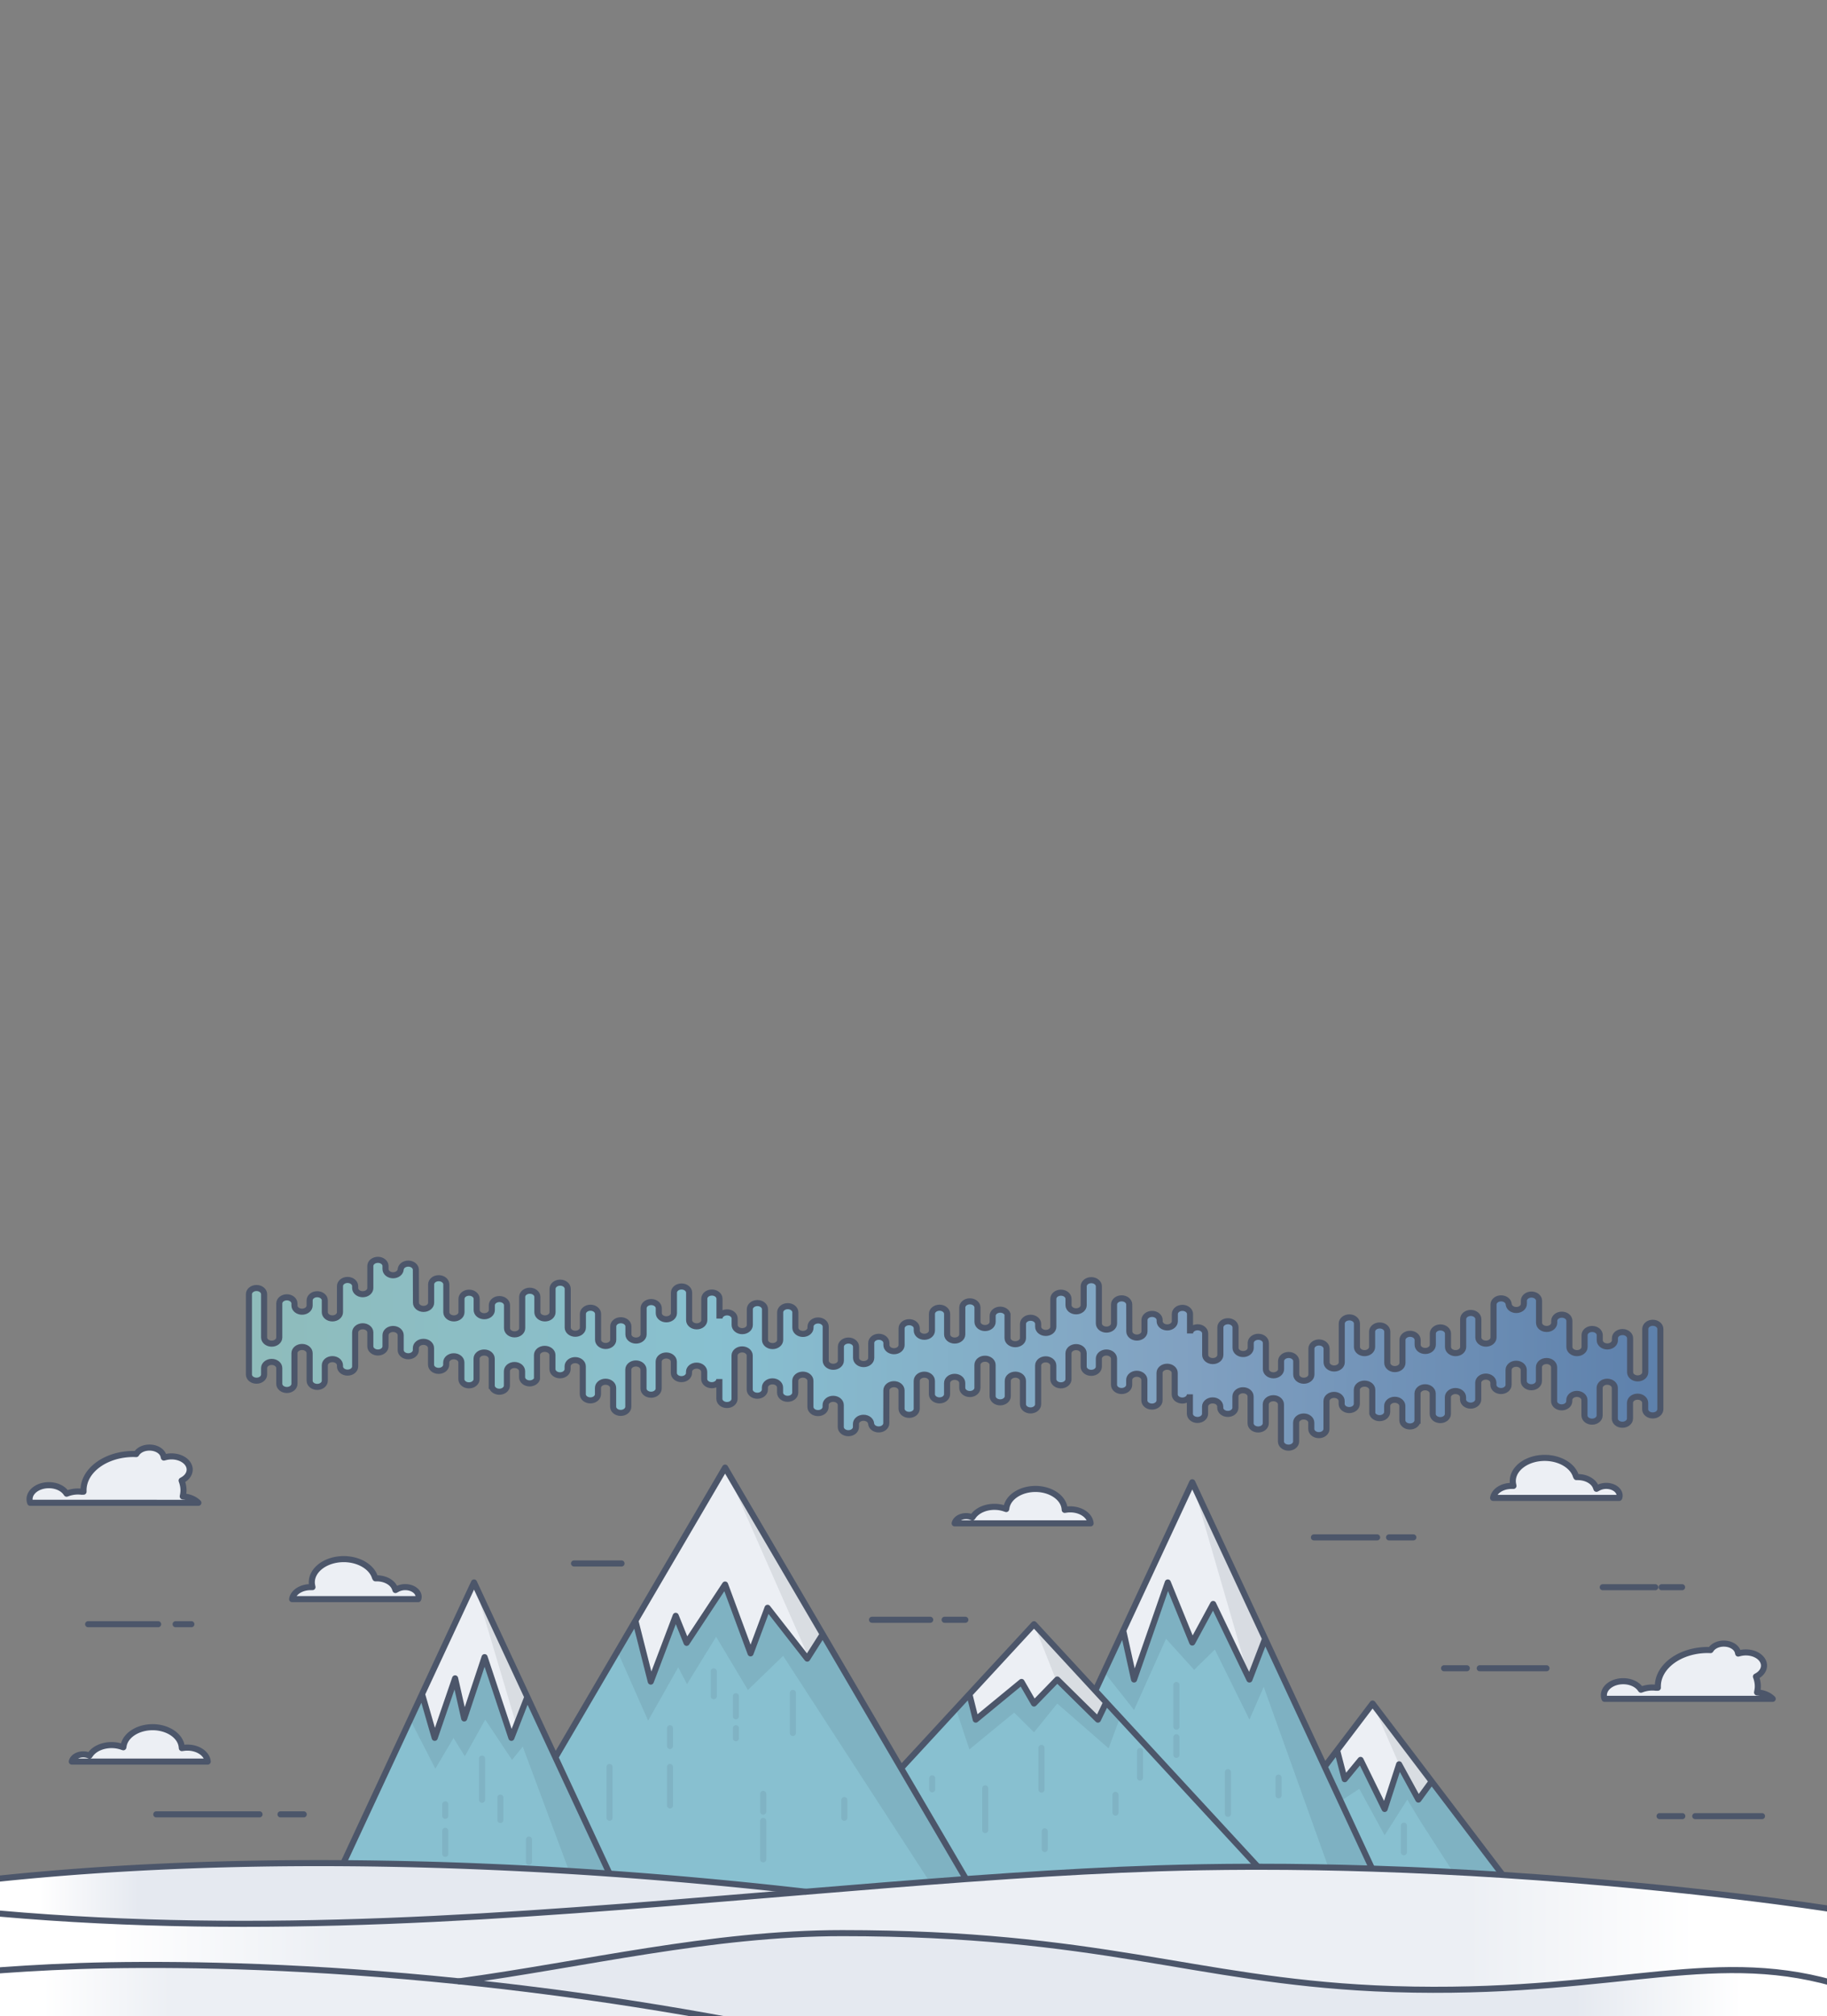 <?xml version="1.0" encoding="UTF-8" standalone="no"?>
<svg
   width="601.862"
   height="663.998"
   version="1.1"
   id="svg3000"
   sodipodi:docname="arctic-landscape.svg"
   inkscape:version="1.2 (1:1.2+202206011327+fc4e4096c5)"
   xmlns:inkscape="http://www.inkscape.org/namespaces/inkscape"
   xmlns:sodipodi="http://sodipodi.sourceforge.net/DTD/sodipodi-0.dtd"
   xmlns="http://www.w3.org/2000/svg"
   xmlns:svg="http://www.w3.org/2000/svg">
  <rect width="100%" height="100%" fill="#808080" stroke="none"/>
  <defs
     id="defs3004" />
  <sodipodi:namedview
     id="namedview3002"
     pagecolor="#ffffff"
     bordercolor="#000000"
     borderopacity="0.25"
     inkscape:showpageshadow="2"
     inkscape:pageopacity="0.0"
     inkscape:pagecheckerboard="0"
     inkscape:deskcolor="#d1d1d1"
     showgrid="false"
     inkscape:zoom="1.6317568"
     inkscape:cx="356.67081"
     inkscape:cy="361.87992"
     inkscape:window-width="2093"
     inkscape:window-height="1396"
     inkscape:window-x="1347"
     inkscape:window-y="567"
     inkscape:window-maximized="0"
     inkscape:current-layer="g2996" />
  <g
     fill="#88c0d0"
     id="g2923"
     transform="translate(-145.56,301.646)">
    <path
       d="m 640.564,315.865 a 1345.14,1345.14 0 0 0 -43.01,-2.08 l -15.619,-33.561 4.1,-5.4 c 1.209,4.801 2.5,9.51 2.5,9.51 l 5.23,-6.35 7.93,16.16 4.77,-14.711 6.35,11.621 4.371,-5.99 z"
       id="path2915" />
    <path
       d="m 597.555,313.785 c -12.23,-0.391 -24.82,-0.611 -37.619,-0.611 l -1.65,-1.779 -43.76,-47.4 v -0.01 l -4.561,-4.93 -3.59,-3.891 9.209,-19.779 3.561,16.119 11.121,-31.969 8.059,19.789 6.881,-12.699 11.949,24.879 5.16,-13.43 19.621,42.15 z m -37.619,-0.611 c -1,0 -2.01,0 -3.01,0.01 -9.951,0.021 -20.021,0.191 -30.131,0.521 -15.85,0.52 -32.16,1.42 -48.85,2.539 -4.68,0.311 -9.4,0.641 -14.141,0.98 l -21.38,-36.52 22.48,-24.361 2.09,8.371 15.09,-12.41 4.102,7.109 7.66,-7.91 13.398,13.211 2.721,-5.66 48.32,52.34 z"
       id="path2917" />
    <path
       d="m 463.805,317.225 c -17.25,1.26 -34.871,2.699 -52.821,4.18 -1.84,-0.209 -3.699,-0.42 -5.56,-0.619 a 1494.73,1494.73 0 0 0 -59.07,-5.352 l -17.83,-38.289 v -0.01 l 26.351,-44.971 5.07,20.031 8.21,-21.67 3.59,8.908 12.68,-19.209 8.39,22.67 5.601,-15.01 13.069,16.74 5.091,-8.031 z"
       id="path2919" />
    <path
       d="m 346.354,315.434 c -12.779,-0.898 -25.8,-1.639 -38.97,-2.209 -16.05,-0.689 -32.34,-1.121 -48.71,-1.221 l 25.92,-55.689 c 2.271,7.961 4.17,14.41 4.17,14.41 l 6.72,-19.6 2.99,13.209 6.721,-20.199 8.829,26.59 5.25,-13.449 9.25,19.859 v 0.01 z"
       id="path2921" />
  </g>
  <path
     d="m 471.626,586.71 -4.371,5.99 -6.35,-11.621 -4.77,14.711 -7.93,-16.16 -5.23,6.35 c 0,0 -1.291,-4.709 -2.5,-9.51 l 11.689,-15.41 z m -54.872,-46.99 -5.16,13.43 -11.949,-24.879 -6.881,12.699 -8.058,-19.789 -11.121,31.969 -3.561,-16.119 22.74,-48.85 z m -52.349,20.971 v 0.01 l -2.721,5.66 -13.398,-13.211 -7.66,7.91 -4.102,-7.109 -15.09,12.41 -2.09,-8.371 21.282,-23.049 20.189,21.869 z m -93.39,-22.451 -5.091,8.031 -13.069,-16.74 -5.601,15.01 -8.39,-22.67 -12.679,19.209 -3.59,-8.909 -8.21,21.67 -5.07,-20.031 29.549,-50.449 z m -97.301,20.681 -5.25,13.449 -8.829,-26.59 -6.721,20.199 -2.99,-13.209 -6.72,19.6 c 0,0 -1.899,-6.449 -4.17,-14.41 v -0.01 l 17.12,-36.77 z"
     fill="#eceff4"
     id="path2925" />
  <path
     opacity="0.1"
     fill="#2e3440"
     d="m 452.167,561.066 8.738,20.01 -4.772,14.716 -7.929,-16.16 -5.229,6.35 -2.5,-9.51 -4.305,4.959 5.463,11.736 6.162,-4.013 8.338,15.293 7.471,-11.752 4.336,7.178 11.18,17.369 15.884,0.269 z"
     id="path2927" />
  <path
     opacity="0.1"
     fill="#27313e"
     d="m 392.762,488.175 18.836,64.981 -11.953,-24.887 -6.885,12.697 -8.054,-19.783 -11.118,31.973 -3.566,-16.129 -6.336,13.621 9.902,12.533 10.53,-23.449 9.271,10.232 6.815,-6.691 11.394,23.084 4.705,-10.805 21.237,59.268 14.455,0.611 z"
     id="path2929" />
  <path
     opacity="0.1"
     fill="#2e3440"
     d="m 340.629,534.935 28.331,30.699 -3.754,10.18 -16.92,-14.748 -7.658,9.475 -6.536,-6.491 -14.746,12.117 -4.433,-13.373 4.433,-4.802 2.092,8.365 15.084,-12.408 4.106,7.117 7.392,-7.455 z m -22.384,83.936 -79.507,-135.842 27.439,62.31 -0.378,0.598 -13.072,-16.738 -5.604,15.004 -8.386,-22.666 -12.679,19.205 -3.587,-8.91 -8.217,21.677 -5.069,-20.029 -5.904,10.078 10.225,23.152 9.91,-17.578 2.899,5.547 9.602,-15.609 10.458,17.535 11.609,-11.248 47.681,73.514 z m -143.529,-57.805 -18.562,-39.883 14.293,48.137 -1.776,3.433 -8.824,-26.593 -6.723,20.197 -2.988,-13.201 -6.723,19.597 -4.31,-14.935 -3.977,8.539 8.287,16.162 5.977,-10.107 3.734,6.017 6.723,-12.072 8.824,13.275 3.535,-4.392 15.583,41.84 h 13.005 l -22.815,-49.006 z"
     id="path2931" />
  <path
     opacity="0.1"
     d="m 421.194,585.464 v 5.834 m -33.654,-36.347 v 13.73 m 0,3.465 v 5.83 m 16.97,5.68 v 13.728 m -37.031,-6.242 v 5.836 m 8.074,-20.264 v 8.748 m -32.465,-9.779 v 13.729 m 1.077,13.736 v 5.83 m -19.596,-19.975 v 13.729 m -17.477,-17.039 v 3.621 m -55.665,10.424 v 12.65 m -30.712,-30.426 v 12.653 m -19.921,-12.653 v 16.729 m 41.626,-40.033 v 6.601 m 0,3.938 v 3.301 m 35.724,20.359 v 5.834 m -43.008,-48.219 v 8.186 m 26.053,-1.098 v 13.205 m -9.762,20.061 v 5.832 m -30.712,-27.449 v 5.832 m -61.926,4.154 v 13.576 m 6.047,-0.713 v 7.354 m -18.156,-5.149 v 3.789 m 27.568,7.799 v 7.354 m -27.568,-10.215 v 7.576 m 315.797,-9.277 v 8.748"
     fill="#3b4252"
     stroke="#3b4252"
     stroke-width="2"
     stroke-linecap="round"
     stroke-miterlimit="10"
     id="path2933" />
  <linearGradient
     id="a"
     gradientUnits="userSpaceOnUse"
     x1="136.474"
     y1="321.973"
     x2="410.984"
     y2="321.973"
     gradientTransform="translate(-145.56,301.646)">
    <stop
       offset=".08"
       stop-color="#fff"
       id="stop2935" />
    <stop
       offset=".2"
       stop-color="#e5e9f0"
       id="stop2937" />
  </linearGradient>
  <path
     fill="url(#a)"
     d="m 265.424,623.05 c -2.21,0.18 -4.43,0.371 -6.64,0.551 -2.91,0.24 -5.81,0.479 -8.72,0.729 -80.57,6.711 -163.271,13.57 -250.23,5.91 l -8.92,-10.539 c 39.71,-4.58 81.221,-6.32 122.2,-6.051 16.37,0.1 32.66,0.531 48.71,1.221 13.17,0.57 26.19,1.311 38.97,2.209 20.41,1.441 40.2,3.262 59.07,5.352 1.861,0.198 3.72,0.409 5.56,0.618 z"
     id="path2940"
     style="fill:url(#a)" />
  <linearGradient
     id="b"
     gradientUnits="userSpaceOnUse"
     x1="131.834"
     y1="333.438"
     x2="753.385"
     y2="333.438"
     gradientTransform="translate(-145.56,301.646)">
    <stop
       offset=".08"
       stop-color="#fff"
       id="stop2942" />
    <stop
       offset=".2"
       stop-color="#eceff4"
       id="stop2944" />
    <stop
       offset=".8"
       stop-color="#eceff4"
       id="stop2946" />
    <stop
       offset=".92"
       stop-color="#fff"
       id="stop2948" />
  </linearGradient>
  <path
     fill="url(#b)"
     d="m 607.825,654.341 c -41.84,-13.381 -73.299,2.068 -142.07,0.949 -4.43,-0.07 -8.699,-0.221 -12.83,-0.42 -59.93,-2.891 -90.76,-18.189 -175.51,-18.189 -43.069,0 -85.149,10.309 -126.12,15.879 -48.58,-4.98 -88.199,-5.75 -115.399,-5.289 -26.271,0.439 -49.62,2.799 -49.62,2.799 l 13.56,-19.83 c 86.96,7.66 169.66,0.801 250.23,-5.91 2.91,-0.25 5.81,-0.488 8.72,-0.729 2.21,-0.18 4.43,-0.371 6.64,-0.551 17.95,-1.48 35.571,-2.92 52.821,-4.18 4.74,-0.34 9.461,-0.67 14.141,-0.98 16.689,-1.119 33,-2.02 48.85,-2.539 10.109,-0.33 20.18,-0.5 30.131,-0.521 1,-0.01 2.01,-0.01 3.01,-0.01 12.799,0 25.389,0.221 37.619,0.611 9.131,0.289 18.051,0.68 26.701,1.129 l 0.43,0.68 15.879,0.271 c 62.311,4.01 107.16,11.08 107.16,11.08 z"
     id="path2951"
     style="fill:url(#b)" />
  <linearGradient
     id="c"
     gradientUnits="userSpaceOnUse"
     x1="296.854"
     y1="362.5"
     x2="756.166"
     y2="362.5"
     gradientTransform="translate(-145.56,301.646)">
    <stop
       offset=".8"
       stop-color="#e5e9f0"
       id="stop2953" />
    <stop
       offset=".92"
       stop-color="#fff"
       id="stop2955" />
  </linearGradient>
  <path
     fill="url(#c)"
     d="m 610.606,691.611 c -18.602,-0.27 -49.771,-3.57 -64.551,-7.07 -31.041,-7.359 -58.98,-18.369 -106.18,-18.369 -35.32,0 -64.99,9.959 -104.951,16.59 -19.789,-2.67 -40.17,-6.15 -60.95,-10.65 -44.95,-9.73 -86.32,-15.82 -122.681,-19.551 40.971,-5.57 83.051,-15.879 126.12,-15.879 84.75,0 115.581,15.299 175.51,18.189 4.131,0.199 8.4,0.35 12.83,0.42 68.771,1.119 100.23,-14.33 142.07,-0.949 z"
     id="path2958"
     style="fill:url(#c)" />
  <linearGradient
     id="d"
     gradientUnits="userSpaceOnUse"
     x1="131.834"
     y1="367.828"
     x2="480.484"
     y2="367.828"
     gradientTransform="translate(-145.56,301.646)">
    <stop
       offset=".08"
       stop-color="#fff"
       id="stop2960" />
    <stop
       offset=".2"
       stop-color="#eceff4"
       id="stop2962" />
  </linearGradient>
  <path
     fill="url(#d)"
     d="m 334.924,682.761 c -31.369,5.199 -69.08,8.35 -120.85,3.029 -153.99,-15.82 -219.16,6 -219.16,6 l -8.64,-41.721 c 0,0 23.35,-2.359 49.62,-2.799 27.2,-0.461 66.819,0.309 115.399,5.289 36.36,3.73 77.73,9.82 122.681,19.551 20.78,4.501 41.161,7.981 60.95,10.651 z"
     id="path2965"
     style="fill:url(#d)" />
  <path
     d="m 579.364,557.459 -0.537,-0.055 0.074,-0.389 c 0.115,-0.615 0.17,-1.129 0.17,-1.619 0,-0.961 -0.178,-1.953 -0.525,-2.951 l -0.09,-0.254 0.287,-0.158 c 1.506,-0.832 2.367,-2.094 2.367,-3.459 0,-2.398 -2.684,-4.35 -5.986,-4.35 -0.643,0 -1.291,0.078 -1.916,0.232 l -0.602,0.146 -0.109,-0.451 c -0.4,-1.639 -2.348,-2.826 -4.633,-2.826 -1.787,0 -3.398,0.73 -4.207,1.91 l -0.154,0.227 -0.607,-0.02 c -0.094,-0.004 -0.193,-0.01 -0.293,-0.01 -9.08,0 -16.465,5.367 -16.465,11.963 v 0.461 l -0.623,0.008 a 9.908,9.908 0 0 0 -4.475,0.481 l -0.471,0.162 -0.248,-0.334 c -1.105,-1.518 -3.254,-2.461 -5.611,-2.461 -3.502,0 -6.35,2.07 -6.35,4.613 0,0.398 0.074,0.795 0.217,1.186 h 55.401 c -1.081,-1.107 -2.751,-1.857 -4.614,-2.052 z m -50.235,-68.075 c -0.924,0 -1.816,0.215 -2.582,0.619 l -0.639,0.336 -0.207,-0.553 c -0.73,-1.943 -3.176,-3.303 -5.945,-3.303 h -0.439 l -0.168,-0.309 c -1.043,-3.486 -5.363,-6.016 -10.277,-6.016 -5.801,0 -10.52,3.43 -10.52,7.645 0,0.344 0.039,0.703 0.127,1.129 l 0.09,0.451 -0.623,0.002 c -3.154,0.016 -5.725,1.721 -6.078,3.953 h 41.537 c 0.094,-0.262 0.139,-0.508 0.139,-0.748 0,-1.766 -1.981,-3.206 -4.415,-3.206 z m -178.033,12.338 h 8.17 c -0.221,-2.582 -3.152,-4.611 -6.723,-4.611 -0.387,0 -0.783,0.027 -1.209,0.082 l -0.592,0.08 -0.047,-0.438 c -0.387,-3.615 -4.6,-6.447 -9.59,-6.447 -4.818,0 -8.92,2.617 -9.541,6.088 l -0.094,0.525 -0.668,-0.217 a 10.39,10.39 0 0 0 -3.213,-0.5 c -2.971,0 -5.658,1.197 -7.014,3.125 l -0.236,0.338 -0.473,-0.156 a 5.006,5.006 0 0 0 -1.582,-0.256 c -1.926,0 -3.525,1.037 -3.793,2.387 z m -217.604,21.002 c -0.924,0 -1.816,0.213 -2.583,0.617 l -0.638,0.338 -0.208,-0.555 c -0.729,-1.943 -3.174,-3.301 -5.944,-3.301 h -0.439 l -0.169,-0.309 c -1.041,-3.486 -5.362,-6.016 -10.276,-6.016 -5.802,0 -10.521,3.428 -10.521,7.643 0,0.344 0.04,0.703 0.127,1.129 l 0.093,0.451 -0.626,0.004 c -3.151,0.016 -5.722,1.721 -6.077,3.951 h 41.537 a 2.22,2.22 0 0 0 0.139,-0.748 c -0.001,-1.766 -1.981,-3.204 -4.415,-3.204 z m -73.239,57.463 h 8.17 c -0.221,-2.582 -3.152,-4.609 -6.722,-4.609 -0.389,0 -0.785,0.027 -1.21,0.084 l -0.593,0.076 -0.047,-0.436 c -0.385,-3.617 -4.599,-6.449 -9.59,-6.449 -4.816,0 -8.918,2.619 -9.538,6.088 l -0.096,0.527 -0.668,-0.217 a 10.322,10.322 0 0 0 -3.212,-0.502 c -2.97,0 -5.657,1.199 -7.014,3.127 l -0.235,0.336 -0.475,-0.156 a 5.069,5.069 0 0 0 -1.581,-0.254 c -1.927,0 -3.525,1.039 -3.793,2.385 z m 0.483,-87.287 -0.535,-0.057 0.072,-0.389 a 8.712,8.712 0 0 0 0.169,-1.619 c 0,-0.961 -0.177,-1.953 -0.525,-2.951 l -0.089,-0.254 0.286,-0.158 c 1.506,-0.832 2.37,-2.094 2.37,-3.459 0,-2.398 -2.686,-4.35 -5.986,-4.35 -0.646,0 -1.292,0.078 -1.919,0.232 l -0.6,0.146 -0.11,-0.453 c -0.4,-1.637 -2.348,-2.824 -4.632,-2.824 -1.788,0 -3.399,0.73 -4.207,1.91 l -0.157,0.227 -0.604,-0.02 c -0.098,-0.004 -0.194,-0.01 -0.293,-0.01 -9.08,0 -16.466,5.367 -16.466,11.963 v 0.461 l -0.623,0.008 a 9.937,9.937 0 0 0 -4.476,0.479 l -0.473,0.166 -0.244,-0.338 c -1.106,-1.516 -3.257,-2.459 -5.613,-2.459 -3.501,0 -6.349,2.07 -6.349,4.613 0,0.398 0.072,0.795 0.216,1.186 H 65.347 c -1.078,-1.107 -2.746,-1.857 -4.611,-2.05 z"
     fill="#eceff4"
     id="path2967" />
  <linearGradient
     id="e"
     gradientUnits="userSpaceOnUse"
     x1="227.554"
     y1="144.215"
     x2="692.555"
     y2="144.215"
     gradientTransform="translate(-145.56,301.646)">
    <stop
       offset="0"
       stop-color="#8fbcbb"
       id="stop2969" />
    <stop
       offset=".33"
       stop-color="#88c0d0"
       id="stop2971" />
    <stop
       offset=".66"
       stop-color="#81a1c1"
       id="stop2973" />
    <stop
       offset=".99"
       stop-color="#5e81ac"
       id="stop2975" />
  </linearGradient>
  <path
     fill="url(#e)"
     d="m 546.995,437.691 v 26.459 c 0,1.121 -1.119,2.031 -2.5,2.031 -1.379,0 -2.5,-0.91 -2.5,-2.031 v -2.119 c 0,-1.131 -1.119,-2.041 -2.5,-2.041 -1.379,0 -2.5,0.91 -2.5,2.041 v 5.18 c 0,1.119 -1.119,2.029 -2.5,2.029 -1.379,0 -2.5,-0.91 -2.5,-2.029 v -10.1 c 0,-1.131 -1.119,-2.041 -2.5,-2.041 -1.379,0 -2.5,0.91 -2.5,2.041 v 9.08 c 0,1.119 -1.119,2.029 -2.5,2.029 -1.379,0 -2.5,-0.91 -2.5,-2.029 v -5.08 c 0,-1.121 -1.119,-2.031 -2.5,-2.031 -1.379,0 -2.5,0.91 -2.5,2.031 v 0.369 c 0,1.131 -1.119,2.041 -2.5,2.041 -1.379,0 -2.5,-0.91 -2.5,-2.041 v -11.189 c 0,-1.121 -1.119,-2.041 -2.5,-2.041 -1.379,0 -2.5,0.92 -2.5,2.041 v 4.57 c 0,1.119 -1.119,2.039 -2.5,2.039 -1.379,0 -2.5,-0.92 -2.5,-2.039 v -3.68 c 0,-1.121 -1.119,-2.031 -2.5,-2.031 -1.379,0 -2.5,0.91 -2.5,2.031 v 4.92 c 0,1.129 -1.119,2.039 -2.5,2.039 -1.379,0 -2.5,-0.91 -2.5,-2.039 v -0.682 c 0,-1.119 -1.119,-2.039 -2.5,-2.039 -1.379,0 -2.5,0.92 -2.5,2.039 v 5.49 c 0,1.121 -1.119,2.041 -2.5,2.041 -1.379,0 -2.5,-0.92 -2.5,-2.041 v -0.74 c 0,-1.119 -1.119,-2.029 -2.5,-2.029 -1.379,0 -2.5,0.91 -2.5,2.029 v 5.512 c 0,1.119 -1.119,2.029 -2.5,2.029 -1.379,0 -2.49,-0.9 -2.5,-2.02 v -6.76 c 0,-1.121 -1.119,-2.031 -2.5,-2.031 -1.379,0 -2.5,0.91 -2.5,2.031 v 8.85 c 0,1.119 -1.119,2.029 -2.5,2.029 -1.379,0 -2.5,-0.91 -2.5,-2.029 v -4.73 c 0,-1.119 -1.119,-2.029 -2.5,-2.029 -1.379,0 -2.5,0.91 -2.5,2.029 v 1.99 c 0,1.119 -1.119,2.029 -2.5,2.029 -1.15,0 -2.119,-0.629 -2.41,-1.49 v -7.85 c 0,-1.129 -1.141,-2.039 -2.549,-2.039 -1.4,0 -2.541,0.91 -2.541,2.039 v 4.641 c 0,1.129 -1.119,2.039 -2.5,2.039 -1.379,0 -2.5,-0.91 -2.5,-2.039 v -0.93 c 0,-1.121 -1.119,-2.031 -2.5,-2.031 -1.379,0 -2.5,0.91 -2.5,2.031 v 9.189 c 0,1.129 -1.119,2.039 -2.5,2.039 -1.379,0 -2.5,-0.91 -2.5,-2.039 v -2.07 c 0,-1.129 -1.119,-2.039 -2.5,-2.039 -1.379,0 -2.5,0.91 -2.5,2.039 v 6.189 c 0,1.131 -1.119,2.041 -2.5,2.041 -1.379,0 -2.5,-0.91 -2.5,-2.041 v -12.219 c -0.01,-1.121 -1.119,-2.031 -2.5,-2.031 -1.379,0 -2.5,0.91 -2.5,2.041 v 6.23 c 0,1.119 -1.119,2.029 -2.5,2.029 -1.379,0 -2.5,-0.91 -2.5,-2.029 v -8.852 c 0,-1.129 -1.119,-2.039 -2.5,-2.039 -1.379,0 -2.5,0.91 -2.5,2.039 v 3.721 c 0,1.119 -1.119,2.029 -2.5,2.029 -1.379,0 -2.5,-0.91 -2.5,-2.029 v -0.391 c -0.01,-1.119 -1.119,-2.029 -2.5,-2.029 -1.379,0 -2.5,0.91 -2.5,2.039 v 2.371 c 0,1.119 -1.119,2.039 -2.5,2.039 -1.379,0 -2.5,-0.92 -2.5,-2.039 v -6.391 c 0,1.121 -1.119,2.031 -2.5,2.031 -1.379,0 -2.5,-0.91 -2.5,-2.031 v -7.07 c 0,-1.119 -1.119,-2.039 -2.5,-2.039 -1.379,0 -2.5,0.92 -2.5,2.039 v 9.061 c 0,1.121 -1.119,2.029 -2.5,2.029 -1.379,0 -2.5,-0.908 -2.5,-2.029 v -6.74 c 0,-1.129 -1.119,-2.039 -2.5,-2.039 -1.379,0 -2.5,0.91 -2.5,2.039 v 1.611 c 0,1.119 -1.119,2.029 -2.5,2.029 -1.379,0 -2.5,-0.91 -2.5,-2.029 v -8.621 c 0,-1.119 -1.119,-2.029 -2.5,-2.029 -1.379,0 -2.5,0.9 -2.5,2.02 v 2.641 c 0,1.129 -1.119,2.039 -2.5,2.039 -1.379,0 -2.5,-0.91 -2.5,-2.039 v -4.41 c 0,-1.121 -1.119,-2.031 -2.5,-2.031 -1.379,0 -2.5,0.91 -2.5,2.031 v 8.529 c 0,1.131 -1.119,2.041 -2.5,2.041 -1.379,0 -2.5,-0.91 -2.5,-2.041 v -4.5 c 0,-1.119 -1.119,-2.029 -2.5,-2.029 -1.379,0 -2.5,0.91 -2.5,2.029 v 12.77 c 0,1.121 -1.119,2.031 -2.5,2.031 -1.379,0 -2.5,-0.91 -2.5,-2.041 v -7.699 c 0,-1.131 -1.119,-2.041 -2.5,-2.041 -1.379,0 -2.5,0.91 -2.5,2.041 v 5.049 c 0,1.121 -1.119,2.031 -2.5,2.031 -1.379,0 -2.5,-0.91 -2.5,-2.041 v -10.299 c 0,-1.131 -1.119,-2.041 -2.5,-2.041 -1.379,0 -2.5,0.91 -2.5,2.041 v 7.559 c 0,1.121 -1.119,2.031 -2.5,2.031 -1.379,0 -2.5,-0.91 -2.5,-2.031 v -1.59 c 0,-1.129 -1.119,-2.039 -2.5,-2.039 -1.379,0 -2.5,0.91 -2.5,2.039 v 3.691 c 0,1.119 -1.119,2.029 -2.5,2.029 -1.379,0 -2.5,-0.91 -2.5,-2.029 v -4.4 c 0,-1.131 -1.119,-2.041 -2.5,-2.041 -1.379,0 -2.5,0.91 -2.5,2.041 v 9.17 c 0,1.119 -1.119,2.029 -2.5,2.029 -1.38,0 -2.5,-0.91 -2.5,-2.029 v -6.041 c 0,-1.129 -1.12,-2.039 -2.5,-2.039 -1.38,0 -2.5,0.91 -2.5,2.039 v 10.84 c 0,1.131 -1.12,2.041 -2.5,2.041 -1.38,0 -2.5,-0.91 -2.5,-2.041 v 0.23 c 0,-1.129 -1.12,-2.039 -2.5,-2.039 -1.38,0 -2.5,0.91 -2.5,2.039 v 1.02 c 0,1.121 -1.12,2.031 -2.5,2.031 -1.38,0 -2.5,-0.91 -2.5,-2.031 v -7.26 c 0,-1.129 -1.12,-2.039 -2.5,-2.039 -1.38,0 -2.5,0.91 -2.5,2.039 v 0.631 c 0,1.129 -1.12,2.039 -2.5,2.039 -1.38,0 -2.5,-0.91 -2.5,-2.039 v -8.59 c 0,-1.131 -1.12,-2.041 -2.5,-2.041 -1.38,0 -2.5,0.91 -2.5,2.041 v 3.891 c 0,1.119 -1.12,2.029 -2.5,2.029 -1.38,0 -2.5,-0.91 -2.5,-2.029 v -1.691 c 0,-1.119 -1.12,-2.029 -2.5,-2.029 -1.38,0 -2.5,0.91 -2.5,2.029 v 0.67 c 0,1.121 -1.12,2.041 -2.5,2.041 -1.38,0 -2.5,-0.92 -2.5,-2.041 v -11.189 c 0,-1.131 -1.12,-2.039 -2.5,-2.039 -1.38,0 -2.5,0.908 -2.5,2.039 v 14.25 c 0,1.119 -1.12,2.039 -2.5,2.039 -1.38,0 -2.5,-0.92 -2.5,-2.039 v -6.529 c 0,1.119 -1.12,2.039 -2.5,2.039 -1.38,0 -2.5,-0.92 -2.5,-2.039 v -2.371 c 0,-1.129 -1.12,-2.039 -2.5,-2.039 -1.38,0 -2.5,0.91 -2.5,2.029 v 0.391 c 0,1.119 -1.12,2.029 -2.5,2.029 -1.38,0 -2.5,-0.91 -2.5,-2.029 v -3.73 c 0,-1.119 -1.12,-2.029 -2.5,-2.029 -1.38,0 -2.5,0.91 -2.5,2.029 v 8.859 c 0,1.121 -1.12,2.031 -2.5,2.031 -1.38,0 -2.5,-0.91 -2.5,-2.031 v -6.229 c 0,-1.131 -1.12,-2.041 -2.5,-2.041 -1.38,0 -2.5,0.91 -2.5,2.029 v 12.221 c 0,1.131 -1.12,2.041 -2.5,2.041 -1.38,0 -2.5,-0.91 -2.5,-2.041 v -6.189 c 0,-1.131 -1.12,-2.041 -2.5,-2.041 -1.38,0 -2.5,0.91 -2.5,2.041 v 2.07 c 0,1.129 -1.12,2.039 -2.5,2.039 -1.38,0 -2.5,-0.91 -2.5,-2.039 v -9.191 c 0,-1.119 -1.12,-2.029 -2.5,-2.029 -1.38,0 -2.5,0.91 -2.5,2.029 v 0.932 c 0,1.129 -1.12,2.039 -2.5,2.039 -1.38,0 -2.5,-0.91 -2.5,-2.039 v -4.641 c 0,-1.131 -1.14,-2.041 -2.55,-2.041 -1.4,0 -2.54,0.91 -2.54,2.041 v 7.85 c -0.3,0.859 -1.26,1.49 -2.41,1.49 -1.38,0 -2.5,-0.91 -2.5,-2.029 v -1.99 c 0,-1.121 -1.12,-2.031 -2.5,-2.031 -1.38,0 -2.5,0.91 -2.5,2.031 v 4.729 c 0,1.121 -1.12,2.031 -2.5,2.031 -1.38,0 -2.5,-0.91 -2.5,-2.031 v -8.85 c 0,-1.119 -1.12,-2.029 -2.5,-2.029 -1.38,0 -2.5,0.91 -2.5,2.029 v 6.76 c -0.01,1.121 -1.13,2.021 -2.5,2.021 -1.38,0 -2.5,-0.91 -2.5,-2.031 v -5.51 c 0,-1.119 -1.12,-2.029 -2.5,-2.029 -1.38,0 -2.5,0.91 -2.5,2.029 v 0.74 c 0,1.119 -1.12,2.039 -2.5,2.039 -1.38,0 -2.5,-0.92 -2.5,-2.039 v -5.49 c 0,-1.119 -1.12,-2.039 -2.5,-2.039 -1.38,0 -2.5,0.92 -2.5,2.039 v 0.68 c 0,1.131 -1.12,2.041 -2.5,2.041 -1.38,0 -2.5,-0.91 -2.5,-2.041 v -4.92 c 0,-1.119 -1.12,-2.029 -2.5,-2.029 -1.38,0 -2.5,0.91 -2.5,2.029 v 3.68 c 0,1.121 -1.12,2.041 -2.5,2.041 -1.38,0 -2.5,-0.92 -2.5,-2.041 v -4.568 c 0,-1.121 -1.12,-2.041 -2.5,-2.041 -1.38,0 -2.5,0.92 -2.5,2.041 v 11.189 c 0,1.129 -1.12,2.039 -2.5,2.039 -1.38,0 -2.5,-0.91 -2.5,-2.039 v -0.371 c 0,-1.119 -1.12,-2.029 -2.5,-2.029 -1.38,0 -2.5,0.91 -2.5,2.029 v 5.08 c 0,1.121 -1.12,2.031 -2.5,2.031 -1.38,0 -2.5,-0.91 -2.5,-2.031 v -9.08 c 0,-1.129 -1.12,-2.039 -2.5,-2.039 -1.38,0 -2.5,0.91 -2.5,2.039 v 10.102 c 0,1.119 -1.12,2.029 -2.5,2.029 -1.38,0 -2.5,-0.91 -2.5,-2.029 v -5.182 c 0,-1.129 -1.12,-2.039 -2.5,-2.039 -1.38,0 -2.5,0.91 -2.5,2.039 v 2.121 c 0,1.119 -1.12,2.029 -2.5,2.029 -1.38,0 -2.5,-0.91 -2.5,-2.029 v -26.461 c 0,-1.119 1.12,-2.039 2.5,-2.039 1.38,0 2.5,0.92 2.5,2.039 v 14.25 c 0,1.131 1.12,2.041 2.5,2.041 1.38,0 2.5,-0.91 2.5,-2.041 v -11.189 c 0,-1.119 1.12,-2.029 2.5,-2.029 1.38,0 2.5,0.91 2.5,2.029 v 0.67 c 0,1.121 1.12,2.041 2.5,2.041 1.38,0 2.5,-0.92 2.5,-2.041 v -1.689 c 0,-1.121 1.12,-2.031 2.5,-2.031 1.38,0 2.5,0.91 2.5,2.031 v 3.9 c 0,1.119 1.12,2.029 2.5,2.029 1.38,0 2.5,-0.91 2.5,-2.029 v -8.602 c 0,-1.129 1.12,-2.039 2.5,-2.039 1.38,0 2.5,0.91 2.5,2.039 v 0.631 c 0,1.131 1.12,2.039 2.5,2.039 1.38,0 2.5,-0.908 2.5,-2.039 v -7.25 c 0,-1.131 1.12,-2.039 2.5,-2.039 1.38,0 2.5,0.908 2.5,2.039 v 1.01 c 0,1.131 1.12,2.041 2.5,2.041 1.38,0 2.5,-0.91 2.5,-2.041 v 0.23 c 0,-1.131 1.12,-2.041 2.5,-2.041 1.38,0 2.5,0.91 2.5,2.041 v 10.85 c 0,1.121 1.12,2.029 2.5,2.029 1.38,0 2.5,-0.908 2.5,-2.029 v -6.051 c 0,-1.119 1.12,-2.029 2.5,-2.029 1.38,0 2.5,0.91 2.5,2.029 v 9.182 c 0,1.119 1.12,2.029 2.5,2.029 1.38,0 2.5,-0.91 2.5,-2.029 v -4.41 c 0,-1.121 1.12,-2.031 2.5,-2.031 1.38,0 2.5,0.91 2.5,2.031 v 3.689 c 0,1.131 1.12,2.039 2.5,2.039 1.38,0 2.5,-0.908 2.5,-2.039 v -1.59 c 0,-1.121 1.12,-2.029 2.5,-2.029 1.38,0 2.5,0.908 2.5,2.029 v 7.561 c 0,1.129 1.12,2.039 2.5,2.039 1.38,0 2.5,-0.91 2.5,-2.039 v -10.301 c 0,-1.119 1.12,-2.029 2.5,-2.029 1.38,0 2.49,0.898 2.5,2.029 v 5.051 c 0,1.119 1.12,2.029 2.5,2.029 1.38,0 2.5,-0.91 2.5,-2.029 v -7.711 c 0,-1.129 1.12,-2.039 2.5,-2.039 1.38,0 2.5,0.91 2.5,2.029 v 12.77 c 0,1.121 1.12,2.041 2.5,2.041 1.38,0 2.5,-0.91 2.5,-2.041 v -4.5 c 0,-1.129 1.12,-2.039 2.5,-2.039 1.38,0 2.5,0.91 2.5,2.039 v 8.531 c 0,1.119 1.12,2.029 2.5,2.029 1.38,0 2.5,-0.91 2.5,-2.029 v -4.41 c 0,-1.131 1.12,-2.041 2.5,-2.041 1.38,0 2.5,0.91 2.5,2.041 v 2.639 c 0,1.121 1.12,2.021 2.5,2.021 1.38,0 2.5,-0.91 2.5,-2.031 v -8.619 c 0,-1.121 1.12,-2.031 2.5,-2.031 1.38,0 2.5,0.91 2.5,2.031 v 1.609 c 0,1.131 1.12,2.041 2.5,2.041 1.38,0 2.5,-0.91 2.5,-2.041 v -6.74 c 0,-1.119 1.12,-2.029 2.5,-2.029 1.38,0 2.5,0.91 2.5,2.029 v 9.061 c 0,1.131 1.12,2.039 2.5,2.039 1.38,0 2.5,-0.908 2.5,-2.039 v -7.07 c 0,-1.119 1.12,-2.029 2.5,-2.029 1.38,0 2.5,0.91 2.5,2.029 v 6.541 c 0,-1.131 1.12,-2.041 2.5,-2.041 1.38,0 2.5,0.91 2.5,2.041 v 2.119 c 0,1.119 1.12,2.029 2.5,2.029 1.38,0 2.5,-0.91 2.5,-2.029 v -5.18 c 0,-1.131 1.12,-2.041 2.5,-2.041 1.38,0 2.5,0.91 2.5,2.041 v 10.09 c 0,1.131 1.12,2.039 2.5,2.039 1.38,0 2.5,-0.908 2.5,-2.039 v -9.08 c 0,-1.119 1.12,-2.029 2.5,-2.029 1.38,0 2.5,0.91 2.5,2.029 v 5.08 c 0,1.119 1.12,2.029 2.5,2.029 1.38,0 2.5,-0.91 2.5,-2.029 v -0.369 c 0,-1.131 1.12,-2.041 2.5,-2.041 1.38,0 2.5,0.91 2.5,2.041 v 11.189 c 0,1.129 1.12,2.039 2.5,2.039 1.38,0 2.5,-0.91 2.5,-2.039 v -4.57 c 0,-1.119 1.12,-2.029 2.5,-2.029 1.38,0 2.5,0.91 2.5,2.029 v 3.68 c 0,1.121 1.12,2.041 2.5,2.041 1.38,0 2.5,-0.92 2.5,-2.041 v -4.92 c 0,-1.129 1.12,-2.039 2.5,-2.039 1.38,0 2.5,0.91 2.5,2.039 v 0.68 c 0,1.121 1.12,2.041 2.5,2.041 1.38,0 2.5,-0.92 2.5,-2.041 v -5.49 c 0,-1.119 1.12,-2.029 2.5,-2.029 1.381,0 2.5,0.91 2.5,2.029 v 0.74 c 0,1.121 1.121,2.031 2.5,2.031 1.381,0 2.5,-0.91 2.5,-2.031 v -5.51 c 0,-1.119 1.121,-2.029 2.5,-2.029 1.381,0 2.49,0.9 2.5,2.02 v 6.76 c 0,1.121 1.121,2.041 2.5,2.041 1.381,0 2.5,-0.92 2.5,-2.041 v -8.85 c 0,-1.121 1.121,-2.029 2.5,-2.029 1.381,0 2.5,0.908 2.5,2.029 v 4.73 c 0,1.119 1.121,2.029 2.5,2.029 1.381,0 2.5,-0.91 2.5,-2.029 v -1.98 c 0,-1.131 1.121,-2.041 2.5,-2.041 1.15,0 2.109,0.631 2.41,1.49 v 7.852 c 0,1.129 1.141,2.039 2.539,2.039 1.41,0 2.551,-0.91 2.551,-2.039 v -4.641 c 0,-1.131 1.121,-2.041 2.5,-2.041 1.381,0 2.5,0.91 2.5,2.041 v 0.93 c 0,1.119 1.121,2.029 2.5,2.029 1.381,0 2.5,-0.91 2.5,-2.029 v -9.189 c 0,-1.131 1.121,-2.041 2.5,-2.041 1.381,0 2.5,0.91 2.5,2.041 v 2.07 c 0,1.129 1.121,2.039 2.5,2.039 1.381,0 2.5,-0.91 2.5,-2.039 v -6.191 c 0,-1.129 1.121,-2.039 2.5,-2.039 1.381,0 2.5,0.91 2.5,2.039 v 12.23 c 0,1.109 1.121,2.02 2.5,2.02 1.381,0 2.5,-0.91 2.5,-2.029 v -6.24 c 0,-1.119 1.121,-2.029 2.5,-2.029 1.381,0 2.5,0.91 2.5,2.029 v 8.859 c 0,1.121 1.121,2.031 2.5,2.031 1.381,0 2.5,-0.91 2.5,-2.031 v -3.729 c 0,-1.121 1.121,-2.031 2.5,-2.031 1.381,0 2.5,0.91 2.5,2.031 v 0.398 c 0,1.111 1.121,2.021 2.5,2.021 1.381,0 2.5,-0.91 2.5,-2.041 v -2.369 c 0,-1.121 1.121,-2.031 2.5,-2.031 1.381,0 2.5,0.91 2.5,2.031 v 6.389 c 0,-1.119 1.121,-2.029 2.5,-2.029 1.381,0 2.5,0.91 2.5,2.029 v 7.07 c 0,1.131 1.121,2.041 2.5,2.041 1.381,0 2.5,-0.91 2.5,-2.041 v -9.059 c 0,-1.121 1.121,-2.031 2.5,-2.031 1.381,0 2.5,0.91 2.5,2.031 v 6.738 c 0,1.131 1.121,2.041 2.5,2.041 1.381,0 2.5,-0.91 2.5,-2.041 v -1.609 c 0,-1.119 1.121,-2.029 2.5,-2.029 1.381,0 2.5,0.91 2.5,2.029 v 8.621 c 0,1.119 1.121,2.029 2.5,2.029 1.381,0 2.49,-0.9 2.5,-2.02 v -2.641 c 0,-1.131 1.121,-2.041 2.5,-2.041 1.381,0 2.5,0.91 2.5,2.041 v 4.41 c 0,1.119 1.121,2.029 2.5,2.029 1.381,0 2.5,-0.91 2.5,-2.029 v -8.529 c 0,-1.131 1.121,-2.041 2.5,-2.041 1.381,0 2.5,0.91 2.5,2.041 v 4.5 c 0,1.129 1.121,2.029 2.5,2.029 1.381,0 2.5,-0.91 2.5,-2.029 v -12.762 c 0,-1.129 1.121,-2.039 2.5,-2.039 1.381,0 2.5,0.91 2.5,2.039 v 7.711 c 0,1.119 1.121,2.029 2.5,2.029 1.381,0 2.5,-0.91 2.5,-2.029 v -5.051 c 0,-1.129 1.121,-2.029 2.5,-2.029 1.381,0 2.5,0.91 2.5,2.029 v 10.301 c 0,1.129 1.121,2.039 2.5,2.039 1.381,0 2.5,-0.91 2.5,-2.039 v -7.561 c 0,-1.119 1.121,-2.029 2.5,-2.029 1.381,0 2.5,0.91 2.5,2.029 v 1.59 c 0,1.131 1.121,2.041 2.5,2.041 1.381,0 2.5,-0.91 2.5,-2.041 v -3.689 c 0,-1.119 1.121,-2.029 2.5,-2.029 1.381,0 2.5,0.91 2.5,2.029 v 4.41 c 0,1.119 1.121,2.029 2.5,2.029 1.381,0 2.5,-0.91 2.5,-2.029 v -9.18 c 0,-1.121 1.121,-2.031 2.5,-2.031 1.381,0 2.5,0.91 2.5,2.031 v 6.049 c 0,1.121 1.121,2.031 2.5,2.031 1.381,0 2.5,-0.91 2.5,-2.031 v -10.85 c 0,-1.129 1.121,-2.039 2.5,-2.039 1.381,0 2.5,0.91 2.5,2.039 v -0.23 c 0,1.131 1.121,2.041 2.5,2.041 1.381,0 2.5,-0.91 2.5,-2.041 v -1.01 c 0,-1.129 1.121,-2.039 2.5,-2.039 1.381,0 2.5,0.91 2.5,2.039 v 7.25 c 0,1.131 1.121,2.041 2.5,2.041 1.381,0 2.5,-0.91 2.5,-2.041 v -0.629 c 0,-1.131 1.121,-2.041 2.5,-2.041 1.381,0 2.5,0.91 2.5,2.041 v 8.6 c 0,1.119 1.121,2.029 2.5,2.029 1.381,0 2.5,-0.91 2.5,-2.029 v -3.9 c 0,-1.119 1.121,-2.029 2.5,-2.029 1.381,0 2.5,0.91 2.5,2.029 v 1.689 c 0,1.121 1.121,2.041 2.5,2.041 1.381,0 2.5,-0.92 2.5,-2.041 v -0.67 c 0,-1.119 1.121,-2.029 2.5,-2.029 1.381,0 2.5,0.91 2.5,2.029 v 11.191 c 0,1.129 1.121,2.039 2.5,2.039 1.381,0 2.5,-0.91 2.5,-2.039 v -14.25 c 0,-1.121 1.121,-2.041 2.5,-2.041 1.381,-0.002 2.5,0.918 2.5,2.039 z"
     id="path2978"
     style="fill:url(#e)" />
  <g
     fill="none"
     stroke="#4c566a"
     stroke-width="2"
     stroke-miterlimit="10"
     id="g2996"
     transform="translate(-145.56,301.646)">
    <path
       d="m 617.188,285.064 -4.371,5.99 -6.35,-11.621 -4.77,14.711 -7.93,-16.16 -5.23,6.35 c 0,0 -1.291,-4.709 -2.5,-9.51 l 11.689,-15.41 z m -35.25,-4.839 4.1,-5.4 m 54.528,41.04 -23.379,-30.801 m -54.871,-46.99 -5.16,13.43 -11.949,-24.879 -6.881,12.699 -8.059,-19.789 -11.121,31.969 -3.561,-16.119 22.74,-48.85 z m -55.939,17.09 9.209,-19.779 m 81.971,78.4 -15.619,-33.561 -19.621,-42.15 m -52.35,20.971 v 0.01 l -2.721,5.66 -13.398,-13.211 -7.66,7.91 -4.102,-7.109 -15.09,12.41 -2.09,-8.371 21.281,-23.049 20.189,21.869 z m 49.971,54.129 -1.65,-1.779 -48.32,-52.34 m -45.062,-2.711 -22.49,24.371 m -87.54,-48.551 -26.35,44.98 m 88.051,-40.55 25.84,44.121 21.39,36.51 m -79.38,-135.51 -29.55,50.449 5.07,20.031 8.21,-21.67 3.59,8.908 12.68,-19.209 8.39,22.67 5.6,-15.01 13.07,16.74 5.09,-8.031 z m -65.151,75.56 -5.25,13.449 -8.83,-26.59 -6.72,20.199 -2.99,-13.209 -6.72,19.6 c 0,0 -1.9,-6.449 -4.17,-14.41 v -0.01 l 17.12,-36.77 z m 27.08,58.159 -17.83,-38.289 -9.25,-19.869 m -34.679,-0.962 -25.92,55.689"
       stroke-linejoin="round"
       id="path2980" />
    <g
       stroke-linecap="round"
       id="g2990">
      <path
         d="m 410.987,321.404 c -1.841,-0.211 -3.702,-0.416 -5.562,-0.621 a 1489.99,1489.99 0 0 0 -59.073,-5.346 1443.153,1443.153 0 0 0 -38.963,-2.209 1330.718,1330.718 0 0 0 -48.71,-1.227 c -40.986,-0.266 -82.495,1.475 -122.203,6.051"
         id="path2982" />
      <path
         d="m 145.4,328.598 c 86.954,7.66 169.659,0.797 250.229,-5.918 l 8.714,-0.725 c 2.216,-0.184 4.431,-0.369 6.644,-0.551 17.953,-1.484 35.567,-2.92 52.819,-4.176 4.744,-0.346 9.459,-0.674 14.143,-0.988 16.684,-1.115 33.002,-2.018 48.844,-2.535 10.117,-0.332 20.186,-0.496 30.137,-0.523 1.002,-0.004 2.004,-0.006 3.004,-0.006 12.803,-0.002 25.395,0.221 37.623,0.611 14.979,0.479 29.408,1.207 43.008,2.08 62.313,4.01 107.162,11.076 107.162,11.076 m -450.873,23.971 c 40.972,-5.572 83.053,-15.879 126.12,-15.879 84.752,0 115.584,15.303 175.512,18.193 4.131,0.199 8.396,0.342 12.83,0.414 68.77,1.119 100.229,-14.332 142.066,-0.949"
         id="path2984" />
      <path
         d="m 480.482,381.109 c -19.787,-2.664 -40.165,-6.146 -60.945,-10.643 -44.953,-9.729 -86.322,-15.822 -122.683,-19.553 -48.579,-4.984 -88.195,-5.746 -115.396,-5.289 -26.27,0.443 -49.622,2.803 -49.622,2.803"
         id="path2986" />
      <path
         d="m 756.164,389.959 c -18.6,-0.268 -49.768,-3.563 -64.545,-7.066 -31.047,-7.359 -58.98,-18.369 -106.182,-18.369 -35.316,0 -64.988,9.957 -104.955,16.586 -31.367,5.205 -69.076,8.357 -120.841,3.037 -153.994,-15.824 -219.165,5.996 -219.165,5.996"
         id="path2988" />
    </g>
    <path
       d="m 715.826,257.865 h -41.688 a 3.436,3.436 0 0 1 -0.217,-1.186 c 0,-2.543 2.848,-4.613 6.35,-4.613 2.357,0 4.506,0.943 5.611,2.461 l 0.248,0.334 0.471,-0.162 a 9.91,9.91 0 0 1 4.475,-0.481 l 0.623,-0.008 v -0.461 c 0,-6.596 7.385,-11.963 16.465,-11.963 0.1,0 0.199,0.006 0.293,0.01 l 0.607,0.02 0.154,-0.227 c 0.809,-1.18 2.42,-1.91 4.207,-1.91 2.285,0 4.232,1.188 4.633,2.826 l 0.109,0.451 0.602,-0.146 a 8.037,8.037 0 0 1 1.916,-0.232 c 3.303,0 5.986,1.951 5.986,4.35 0,1.365 -0.861,2.627 -2.367,3.459 l -0.287,0.158 0.09,0.254 c 0.348,0.998 0.525,1.99 0.525,2.951 0,0.49 -0.055,1.004 -0.17,1.619 l -0.074,0.389 0.537,0.055 c 1.863,0.195 3.533,0.945 4.613,2.053 h -13.712 z m -54.56,-66.172 H 637.43 c 0.354,-2.232 2.924,-3.938 6.078,-3.953 l 0.623,-0.002 -0.09,-0.451 a 5.491,5.491 0 0 1 -0.127,-1.129 c 0,-4.215 4.719,-7.645 10.52,-7.645 4.914,0 9.234,2.529 10.277,6.016 l 0.168,0.309 h 0.439 c 2.77,0 5.215,1.359 5.945,3.303 l 0.207,0.553 0.639,-0.336 a 5.548,5.548 0 0 1 2.582,-0.619 c 2.434,0 4.414,1.439 4.414,3.207 0,0.24 -0.045,0.486 -0.139,0.748 h -17.7 z m -197.418,5.996 c 0.539,0 1.07,0.086 1.582,0.256 l 0.473,0.156 0.236,-0.338 c 1.355,-1.928 4.043,-3.125 7.014,-3.125 1.109,0 2.189,0.168 3.213,0.5 l 0.668,0.217 0.094,-0.525 c 0.621,-3.471 4.723,-6.088 9.541,-6.088 4.99,0 9.203,2.832 9.59,6.447 l 0.047,0.438 0.592,-0.08 a 9.374,9.374 0 0 1 1.209,-0.082 c 3.57,0 6.502,2.029 6.723,4.611 h -44.774 c 0.266,-1.349 1.866,-2.387 3.792,-2.387 z m -198.219,27.342 h -23.836 c 0.355,-2.23 2.925,-3.936 6.077,-3.951 l 0.626,-0.004 -0.092,-0.451 a 5.561,5.561 0 0 1 -0.127,-1.129 c 0,-4.215 4.719,-7.643 10.521,-7.643 4.914,0 9.235,2.529 10.276,6.016 l 0.169,0.309 h 0.439 c 2.771,0 5.216,1.357 5.945,3.301 l 0.208,0.555 0.638,-0.338 a 5.554,5.554 0 0 1 2.583,-0.617 c 2.434,0 4.415,1.438 4.415,3.205 0,0.24 -0.046,0.486 -0.139,0.748 h -17.703 z m -92.624,51.125 c 0.537,0 1.069,0.086 1.581,0.254 l 0.475,0.156 0.236,-0.336 c 1.356,-1.928 4.043,-3.127 7.013,-3.127 1.109,0 2.189,0.168 3.212,0.502 l 0.668,0.217 0.096,-0.527 c 0.621,-3.469 4.722,-6.088 9.539,-6.088 4.991,0 9.205,2.832 9.59,6.449 l 0.047,0.436 0.592,-0.076 a 9.024,9.024 0 0 1 1.21,-0.084 c 3.569,0 6.5,2.027 6.722,4.609 h -44.773 c 0.267,-1.346 1.866,-2.385 3.792,-2.385 z m 24.196,-82.851 h -41.689 a 3.412,3.412 0 0 1 -0.216,-1.186 c 0,-2.543 2.848,-4.613 6.349,-4.613 2.356,0 4.507,0.943 5.613,2.459 l 0.245,0.338 0.472,-0.166 a 9.937,9.937 0 0 1 4.476,-0.479 l 0.623,-0.008 v -0.461 c 0,-6.596 7.386,-11.963 16.465,-11.963 0.099,0 0.196,0.006 0.293,0.01 l 0.604,0.02 0.157,-0.227 c 0.807,-1.18 2.419,-1.91 4.207,-1.91 2.285,0 4.232,1.188 4.632,2.824 l 0.11,0.453 0.599,-0.146 a 8.056,8.056 0 0 1 1.919,-0.232 c 3.301,0 5.986,1.951 5.986,4.35 0,1.365 -0.864,2.627 -2.37,3.459 l -0.287,0.158 0.089,0.254 c 0.349,0.998 0.526,1.99 0.526,2.951 0,0.488 -0.054,1.004 -0.169,1.619 l -0.073,0.389 0.535,0.057 c 1.865,0.193 3.533,0.943 4.613,2.051 h -13.709 z m 259.543,38.527 h 6.82 m -128.91,-18.549 h 15.653 m -175.714,20.006 h 23.059 m 5.764,0 h 5.188 m 464.945,-12.18 h 17.295 m 2.113,0 h 6.725 M 578.404,204.693 h 20.813 m 3.935,0 h 7.998 m -414.108,91.221 h 34.011 m 6.917,0 h 7.646 m 409.398,-48.113 h -21.983 m -4.263,0 h -7.495 m 104.731,48.705 h -21.983 m -4.263,0 h -7.494 M 432.826,231.832 h 19.166"
       stroke-linecap="round"
       stroke-linejoin="round"
       id="path2992" />
    <path
       d="m 690.057,134.01 c -1.381,0 -2.5,0.91 -2.5,2.035 v 14.252 c 0,1.125 -1.119,2.035 -2.5,2.035 -1.381,0 -2.5,-0.91 -2.5,-2.035 v -11.191 c 0,-1.125 -1.119,-2.035 -2.5,-2.035 -1.381,0 -2.5,0.91 -2.5,2.035 v 0.67 c 0,1.123 -1.119,2.035 -2.5,2.035 -1.381,0 -2.5,-0.912 -2.5,-2.035 v -1.688 c 0,-1.125 -1.119,-2.035 -2.5,-2.035 -1.381,0 -2.5,0.91 -2.5,2.035 v 3.893 c 0,1.123 -1.119,2.035 -2.5,2.035 -1.381,0 -2.5,-0.912 -2.5,-2.035 v -8.6 c 0,-1.123 -1.119,-2.035 -2.5,-2.035 -1.381,0 -2.5,0.912 -2.5,2.035 v 0.637 c 0,1.123 -1.119,2.035 -2.5,2.035 -1.381,0 -2.5,-0.912 -2.5,-2.035 v -7.258 c 0,-1.125 -1.119,-2.035 -2.5,-2.035 -1.381,0 -2.5,0.91 -2.5,2.035 v 1.018 c 0,1.123 -1.119,2.035 -2.5,2.035 -1.381,0 -2.5,-0.912 -2.5,-2.035 v 0.225 c 0,-1.123 -1.119,-2.035 -2.5,-2.035 -1.381,0 -2.5,0.912 -2.5,2.035 v 10.848 c 0,1.125 -1.119,2.035 -2.5,2.035 -1.381,0 -2.5,-0.91 -2.5,-2.035 v -6.041 c 0,-1.123 -1.119,-2.035 -2.5,-2.035 -1.381,0 -2.5,0.912 -2.5,2.035 v 9.172 c 0,1.123 -1.119,2.035 -2.5,2.035 -1.381,0 -2.5,-0.912 -2.5,-2.035 v -4.402 c 0,-1.123 -1.119,-2.035 -2.5,-2.035 -1.381,0 -2.5,0.912 -2.5,2.035 v 3.689 c 0,1.123 -1.119,2.035 -2.5,2.035 -1.381,0 -2.5,-0.912 -2.5,-2.035 v -1.59 c 0,-1.125 -1.119,-2.035 -2.5,-2.035 -1.381,0 -2.5,0.91 -2.5,2.035 v 7.559 c 0,1.125 -1.119,2.035 -2.5,2.035 -1.381,0 -2.5,-0.91 -2.5,-2.035 v -10.303 c 0,-1.123 -1.119,-2.033 -2.5,-2.033 -1.379,0 -2.496,0.908 -2.5,2.029 v 5.051 c 0,1.123 -1.119,2.035 -2.5,2.035 -1.381,0 -2.5,-0.912 -2.5,-2.035 v -7.709 c 0,-1.123 -1.119,-2.035 -2.5,-2.035 -1.381,0 -2.498,0.91 -2.5,2.033 v 12.766 c 0,1.123 -1.119,2.033 -2.5,2.033 -1.381,0 -2.498,-0.908 -2.5,-2.031 v -4.506 c 0,-1.123 -1.119,-2.035 -2.5,-2.035 -1.381,0 -2.5,0.912 -2.5,2.035 v 8.531 c 0,1.123 -1.119,2.035 -2.5,2.035 -1.381,0 -2.5,-0.912 -2.5,-2.035 v -4.41 c 0,-1.123 -1.119,-2.035 -2.5,-2.035 -1.381,0 -2.5,0.912 -2.5,2.035 v 2.639 c -0.008,1.119 -1.123,2.025 -2.5,2.025 -1.381,0 -2.5,-0.912 -2.5,-2.035 v -8.615 c 0,-1.123 -1.119,-2.035 -2.5,-2.035 -1.381,0 -2.5,0.912 -2.5,2.035 v 1.611 c 0,1.123 -1.119,2.035 -2.5,2.035 -1.381,0 -2.5,-0.912 -2.5,-2.035 v -6.74 c 0,-1.125 -1.119,-2.035 -2.5,-2.035 -1.381,0 -2.5,0.91 -2.5,2.035 v 9.059 c 0,1.125 -1.119,2.035 -2.5,2.035 -1.381,0 -2.5,-0.91 -2.5,-2.035 v -7.066 c 0,-1.125 -1.119,-2.035 -2.5,-2.035 -1.381,0 -2.5,0.91 -2.5,2.035 v -6.395 c 0,-1.123 -1.119,-2.035 -2.5,-2.035 -1.381,0 -2.5,0.912 -2.5,2.035 v 2.375 c 0,1.123 -1.121,2.035 -2.502,2.035 -1.375,0 -2.492,-0.906 -2.498,-2.025 v -0.393 c 0,-1.123 -1.121,-2.035 -2.5,-2.035 -1.381,0 -2.5,0.912 -2.5,2.035 v 3.723 c 0,1.125 -1.119,2.035 -2.5,2.035 -1.381,0 -2.5,-0.91 -2.5,-2.035 V 128 c 0,-1.125 -1.119,-2.035 -2.5,-2.035 -1.381,0 -2.5,0.91 -2.5,2.035 v 6.232 c 0,1.123 -1.119,2.035 -2.502,2.035 -1.375,0 -2.492,-0.906 -2.498,-2.025 v -12.229 c 0,-1.125 -1.119,-2.035 -2.5,-2.035 -1.381,0 -2.5,0.91 -2.5,2.035 v 6.197 c 0,1.125 -1.119,2.035 -2.5,2.035 -1.381,0 -2.5,-0.91 -2.5,-2.035 v -2.076 c 0,-1.125 -1.119,-2.035 -2.5,-2.035 -1.381,0 -2.5,0.91 -2.5,2.035 v 9.191 c 0,1.123 -1.119,2.035 -2.5,2.035 -1.381,0 -2.5,-0.912 -2.5,-2.035 v -0.932 c 0,-1.123 -1.119,-2.035 -2.5,-2.035 -1.381,0 -2.5,0.912 -2.5,2.035 v 4.645 c 0,1.123 -1.141,2.035 -2.547,2.035 -1.406,0 -2.547,-0.912 -2.547,-2.035 v -7.85 c -0.291,-0.859 -1.258,-1.492 -2.406,-1.492 -1.381,0 -2.5,0.91 -2.5,2.033 v 1.984 c 0,1.125 -1.121,2.035 -2.5,2.035 -1.381,0 -2.5,-0.91 -2.5,-2.035 v -4.727 c 0,-1.123 -1.121,-2.035 -2.5,-2.035 -1.381,0 -2.5,0.912 -2.5,2.035 0,0 -0.002,7.659 -0.002,8.848 0,1.125 -1.119,2.035 -2.5,2.035 -1.381,0 -2.5,-0.91 -2.5,-2.035 v -6.758 c -0.006,-1.119 -1.123,-2.025 -2.498,-2.025 -1.381,0 -2.5,0.91 -2.5,2.035 v 5.506 c 0,1.123 -1.121,2.035 -2.5,2.035 -1.381,0 -2.5,-0.912 -2.5,-2.035 v -0.736 c 0,-1.125 -1.121,-2.035 -2.502,-2.035 -1.38,0 -2.5,0.91 -2.5,2.035 v 5.49 c 0,1.123 -1.12,2.035 -2.5,2.035 -1.381,0 -2.5,-0.912 -2.5,-2.035 v -0.684 c 0,-1.125 -1.12,-2.035 -2.5,-2.035 -1.381,0 -2.5,0.91 -2.5,2.035 v 4.924 c 0,1.123 -1.119,2.035 -2.5,2.035 -1.38,0 -2.5,-0.912 -2.5,-2.035 v -3.682 c 0,-1.123 -1.119,-2.035 -2.5,-2.035 -1.38,0 -2.5,0.912 -2.5,2.035 v 4.57 c 0,1.125 -1.119,2.035 -2.5,2.035 -1.38,0 -2.5,-0.91 -2.5,-2.035 v -11.191 c 0,-1.125 -1.119,-2.035 -2.5,-2.035 -1.38,0 -2.5,0.91 -2.5,2.035 v 0.367 c 0,1.125 -1.119,2.035 -2.5,2.035 -1.38,0 -2.5,-0.91 -2.5,-2.035 v -5.074 c 0,-1.123 -1.119,-2.035 -2.5,-2.035 -1.38,0 -2.5,0.912 -2.5,2.035 v 9.082 c 0,1.123 -1.119,2.035 -2.5,2.035 -1.38,0 -2.5,-0.912 -2.5,-2.035 v -10.1 c 0,-1.123 -1.119,-2.035 -2.5,-2.035 -1.38,0 -2.5,0.912 -2.5,2.035 v 5.182 c 0,1.123 -1.119,2.035 -2.5,2.035 -1.38,0 -2.5,-0.912 -2.5,-2.035 v -2.121 c 0,-1.123 -1.119,-2.035 -2.5,-2.035 -1.38,0 -2.5,0.912 -2.5,2.035 v -6.529 c 0,-1.125 -1.119,-2.035 -2.5,-2.035 -1.381,0 -2.5,0.91 -2.5,2.035 v 7.066 c 0,1.123 -1.12,2.035 -2.5,2.035 -1.381,0 -2.5,-0.912 -2.5,-2.035 v -9.061 c 0,-1.123 -1.12,-2.035 -2.5,-2.035 -1.381,0 -2.5,0.912 -2.5,2.035 v 6.742 c 0,1.123 -1.119,2.035 -2.5,2.035 -1.38,0 -2.5,-0.912 -2.5,-2.035 v -1.611 c 0,-1.125 -1.119,-2.035 -2.5,-2.035 -1.38,0 -2.5,0.91 -2.5,2.035 v 8.615 c 0,1.123 -1.12,2.035 -2.5,2.035 -1.377,0 -2.494,-0.906 -2.5,-2.025 v -2.639 c 0,-1.125 -1.119,-2.035 -2.5,-2.035 -1.38,0 -2.5,0.91 -2.5,2.035 v 4.408 c 0,1.125 -1.119,2.035 -2.5,2.035 -1.38,0 -2.5,-0.91 -2.5,-2.035 v -8.529 c 0,-1.123 -1.119,-2.035 -2.5,-2.035 -1.38,0 -2.5,0.912 -2.5,2.035 v 4.506 c -0.002,1.121 -1.121,2.031 -2.5,2.031 -1.38,0 -2.5,-0.91 -2.5,-2.035 v -12.766 c -0.002,-1.121 -1.121,-2.031 -2.5,-2.031 -1.38,0 -2.5,0.91 -2.5,2.035 v 7.707 c 0,1.125 -1.119,2.035 -2.5,2.035 -1.381,0 -2.5,-0.91 -2.5,-2.035 v -5.049 c -0.003,-1.121 -1.121,-2.031 -2.5,-2.031 -1.38,0 -2.5,0.912 -2.5,2.035 v 10.303 c 0,1.123 -1.119,2.035 -2.5,2.035 -1.38,0 -2.5,-0.912 -2.5,-2.035 v -7.561 c 0,-1.123 -1.119,-2.035 -2.5,-2.035 -1.38,0 -2.5,0.912 -2.5,2.035 v 1.59 c 0,1.125 -1.119,2.035 -2.5,2.035 -1.38,0 -2.5,-0.91 -2.5,-2.035 v -3.688 c 0,-1.123 -1.119,-2.035 -2.5,-2.035 -1.38,0 -2.5,0.912 -2.5,2.035 v 4.4 c 0,1.125 -1.119,2.035 -2.5,2.035 -1.38,0 -2.5,-0.91 -2.5,-2.035 v -9.17 c 0,-1.125 -1.119,-2.035 -2.5,-2.035 -1.38,0 -2.5,0.91 -2.5,2.035 v 6.041 c 0,1.125 -1.119,2.035 -2.5,2.035 -1.381,0 -2.5,-0.91 -2.5,-2.035 V 116.56 c 0,-1.123 -1.119,-2.035 -2.5,-2.035 -1.381,0 -2.5,0.912 -2.5,2.035 v -0.227 c 0,1.125 -1.12,2.035 -2.5,2.035 -1.38,0 -2.5,-0.91 -2.5,-2.035 v -1.016 c 0,-1.125 -1.12,-2.035 -2.5,-2.035 -1.38,0 -2.5,0.91 -2.5,2.035 v 7.258 c 0,1.123 -1.12,2.033 -2.5,2.033 -1.38,0 -2.5,-0.91 -2.5,-2.033 v -0.637 c 0,-1.125 -1.12,-2.035 -2.5,-2.035 -1.38,0 -2.5,0.91 -2.5,2.035 v 8.598 c 0,1.125 -1.12,2.035 -2.5,2.035 -1.38,0 -2.5,-0.91 -2.5,-2.035 v -3.893 c 0,-1.123 -1.12,-2.035 -2.5,-2.035 -1.38,0 -2.5,0.912 -2.5,2.035 v 1.689 c 0,1.123 -1.12,2.033 -2.5,2.033 -1.38,0 -2.5,-0.91 -2.5,-2.033 v -0.672 c 0,-1.123 -1.12,-2.035 -2.5,-2.035 -1.38,0 -2.5,0.912 -2.5,2.035 v 11.193 c 0,1.123 -1.12,2.035 -2.5,2.035 -1.38,0 -2.5,-0.912 -2.5,-2.035 v -14.254 c 0,-1.123 -1.12,-2.035 -2.5,-2.035 -1.38,0 -2.5,0.912 -2.5,2.035 v 26.457 c 0,1.123 1.12,2.035 2.5,2.035 1.38,0 2.5,-0.912 2.5,-2.035 v -2.121 c 0,-1.123 1.12,-2.035 2.5,-2.035 1.38,0 2.5,0.912 2.5,2.035 v 5.182 c 0,1.123 1.12,2.035 2.5,2.035 1.38,0 2.5,-0.912 2.5,-2.035 v -10.1 c 0,-1.123 1.12,-2.035 2.5,-2.035 1.38,0 2.5,0.912 2.5,2.035 v 9.082 c 0,1.123 1.12,2.035 2.5,2.035 1.38,0 2.5,-0.912 2.5,-2.035 v -5.074 c 0,-1.125 1.12,-2.035 2.5,-2.035 1.38,0 2.5,0.91 2.5,2.035 v 0.367 c 0,1.125 1.12,2.035 2.5,2.035 1.38,0 2.5,-0.91 2.5,-2.035 v -11.193 c 0,-1.123 1.12,-2.033 2.5,-2.033 1.38,0 2.5,0.91 2.5,2.033 v 4.572 c 0,1.123 1.12,2.035 2.5,2.035 1.38,0 2.5,-0.912 2.5,-2.035 v -3.682 c 0,-1.123 1.12,-2.035 2.5,-2.035 1.38,0 2.5,0.912 2.5,2.035 v 4.924 c 0,1.125 1.119,2.035 2.5,2.035 1.381,0 2.5,-0.91 2.5,-2.035 v -0.684 c 0,-1.123 1.119,-2.035 2.5,-2.035 1.381,0 2.5,0.912 2.5,2.035 v 5.49 c 0,1.125 1.119,2.035 2.5,2.035 1.381,0 2.5,-0.91 2.5,-2.035 v -0.736 c 0,-1.123 1.12,-2.035 2.5,-2.035 1.381,0 2.5,0.912 2.5,2.035 v 5.506 c 0,1.125 1.12,2.035 2.5,2.035 1.376,0 2.493,-0.906 2.5,-2.025 v -6.758 c 0,-1.125 1.12,-2.035 2.5,-2.035 1.38,0 2.5,0.91 2.5,2.035 v 9.963 -1.115 c 0,1.123 1.12,2.035 2.5,2.035 1.381,0 2.5,-0.912 2.5,-2.035 v -4.729 c 0,-1.123 1.12,-2.035 2.5,-2.035 1.381,0 2.5,0.912 2.5,2.035 v 1.986 c 0,1.123 1.12,2.033 2.5,2.033 1.15,0 2.116,-0.633 2.408,-1.492 v -7.85 c 0,-1.123 1.14,-2.035 2.545,-2.035 1.406,0 2.546,0.912 2.546,2.035 v 4.645 c 0,1.123 1.12,2.035 2.5,2.035 1.381,0 2.5,-0.912 2.5,-2.035 v -0.932 c 0,-1.123 1.12,-2.035 2.5,-2.035 1.381,0 2.5,0.912 2.5,2.035 v 9.191 c 0,1.125 1.12,2.035 2.5,2.035 1.381,0 2.5,-0.91 2.5,-2.035 v -2.076 c 0,-1.125 1.12,-2.035 2.5,-2.035 1.381,0 2.5,0.91 2.5,2.035 v 6.197 c 0,1.123 1.12,2.035 2.5,2.035 1.381,0 2.5,-0.912 2.5,-2.035 v -12.229 c 0.006,-1.119 1.123,-2.025 2.5,-2.025 1.381,0 2.5,0.912 2.5,2.035 v 6.232 c 0,1.123 1.12,2.035 2.5,2.035 1.381,0 2.5,-0.912 2.5,-2.035 v -8.854 c 0,-1.123 1.12,-2.033 2.5,-2.033 1.381,0 2.5,0.91 2.5,2.033 v 3.725 c 0,1.123 1.119,2.035 2.5,2.035 1.38,0 2.5,-0.912 2.5,-2.035 v -0.393 c 0.006,-1.119 1.123,-2.025 2.5,-2.025 1.38,0 2.5,0.912 2.5,2.035 v 2.375 c 0,1.123 1.119,2.035 2.5,2.035 1.381,0 2.5,-0.912 2.5,-2.035 v 6.531 c 0,1.123 1.12,2.033 2.5,2.033 1.381,0 2.5,-0.91 2.5,-2.033 v -14.254 c 0,-1.123 1.12,-2.035 2.5,-2.035 1.381,0 2.5,0.912 2.5,2.035 v 11.193 c 0,1.123 1.12,2.035 2.5,2.035 1.381,0 2.5,-0.912 2.5,-2.035 v -0.672 c 0,-1.123 1.12,-2.033 2.5,-2.033 1.381,0 2.5,0.91 2.5,2.033 v 1.689 c 0,1.123 1.12,2.035 2.5,2.035 1.381,0 2.5,-0.912 2.5,-2.035 v -3.893 c 0,-1.125 1.12,-2.035 2.5,-2.035 1.381,0 2.5,0.91 2.5,2.035 v 8.598 c 0,1.123 1.12,2.035 2.5,2.035 1.381,0 2.5,-0.912 2.5,-2.035 v -0.637 c 0,-1.123 1.12,-2.033 2.5,-2.033 1.381,0 2.5,0.91 2.5,2.033 v 7.258 c 0,1.125 1.12,2.035 2.5,2.035 1.381,0 2.5,-0.91 2.5,-2.035 v -1.018 c 0,-1.123 1.12,-2.035 2.5,-2.035 1.38,0 2.5,0.912 2.5,2.035 v -0.225 c 0,1.123 1.119,2.035 2.5,2.035 1.38,0 2.5,-0.912 2.5,-2.035 V 156.27 c 0,-1.125 1.119,-2.035 2.5,-2.035 1.38,0 2.5,0.91 2.5,2.035 v 6.041 c 0,1.123 1.119,2.035 2.5,2.035 1.381,0 2.502,-0.912 2.502,-2.035 v -9.17 c 0,-1.125 1.119,-2.035 2.5,-2.035 1.379,0 2.5,0.91 2.5,2.035 v 4.4 c 0,1.123 1.119,2.035 2.5,2.035 1.379,0 2.5,-0.912 2.5,-2.035 v -3.688 c 0,-1.125 1.119,-2.035 2.5,-2.035 1.379,0 2.5,0.91 2.5,2.035 v 1.59 c 0,1.123 1.119,2.035 2.5,2.035 1.379,0 2.5,-0.912 2.5,-2.035 v -7.561 c 0,-1.125 1.119,-2.035 2.5,-2.035 1.379,0 2.5,0.91 2.5,2.035 v 10.303 c 0,1.123 1.119,2.035 2.5,2.035 1.377,0 2.496,-0.91 2.498,-2.031 v -5.049 c 0,-1.125 1.119,-2.035 2.5,-2.035 1.381,0 2.502,0.91 2.502,2.035 v 7.707 c 0,1.125 1.119,2.035 2.5,2.035 1.379,0 2.498,-0.91 2.498,-2.033 v -12.764 c 0,-1.125 1.121,-2.035 2.502,-2.035 1.379,0 2.498,0.91 2.5,2.031 v 4.506 c 0,1.123 1.119,2.035 2.5,2.035 1.381,0 2.5,-0.912 2.5,-2.035 v -8.529 c 0,-1.125 1.119,-2.035 2.5,-2.035 1.381,0 2.5,0.91 2.5,2.035 v 4.408 c 0,1.123 1.119,2.035 2.5,2.035 1.381,0 2.5,-0.912 2.5,-2.035 v -2.639 c 0.006,-1.119 1.123,-2.025 2.5,-2.025 1.379,0 2.5,0.912 2.5,2.035 v 8.615 c 0,1.123 1.119,2.035 2.5,2.035 1.381,0 2.5,-0.912 2.5,-2.035 v -1.611 c 0,-1.123 1.119,-2.035 2.5,-2.035 1.381,0 2.5,0.912 2.5,2.035 v 6.74 c 0,1.125 1.119,2.035 2.5,2.035 1.379,0 2.5,-0.91 2.5,-2.035 v -9.059 c 0,-1.123 1.119,-2.035 2.5,-2.035 1.379,0 2.5,0.912 2.5,2.035 v 7.066 c 0,1.125 1.119,2.035 2.5,2.035 1.381,0 2.5,-0.91 2.5,-2.035 v 6.395 c 0,1.123 1.119,2.035 2.5,2.035 1.381,0 2.5,-0.912 2.5,-2.035 v -2.375 c 0,-1.123 1.119,-2.035 2.5,-2.035 1.377,0 2.494,0.906 2.5,2.025 v 0.393 c 0,1.123 1.119,2.035 2.5,2.035 1.381,0 2.5,-0.912 2.5,-2.035 v -3.723 c 0,-1.125 1.119,-2.035 2.5,-2.035 1.381,0 2.5,0.91 2.5,2.035 v 8.852 c 0,1.125 1.119,2.035 2.5,2.035 1.381,0 2.5,-0.91 2.5,-2.035 v -6.232 c 0,-1.123 1.119,-2.033 2.5,-2.033 1.377,0 2.492,0.904 2.5,2.023 v 12.229 c 0,1.125 1.119,2.035 2.5,2.035 1.381,0 2.5,-0.91 2.5,-2.035 v -6.197 c 0,-1.123 1.119,-2.035 2.5,-2.035 1.381,0 2.5,0.912 2.5,2.035 v 2.078 c 0,1.123 1.119,2.033 2.5,2.033 1.381,0 2.5,-0.91 2.5,-2.033 v -9.193 c 0,-1.123 1.119,-2.035 2.5,-2.035 1.381,0 2.5,0.912 2.5,2.035 v 0.932 c 0,1.125 1.119,2.035 2.5,2.035 1.381,0 2.5,-0.91 2.5,-2.035 v -4.645 c 0,-1.123 1.139,-2.035 2.545,-2.035 1.406,0 2.547,0.912 2.547,2.035 v 7.85 c 0.291,0.859 1.258,1.494 2.408,1.494 1.381,0 2.5,-0.912 2.5,-2.035 v -1.984 c 0,-1.125 1.119,-2.035 2.5,-2.035 1.381,0 2.5,0.91 2.5,2.035 v 4.727 c 0,1.123 1.119,2.035 2.5,2.035 1.381,0 2.5,-0.912 2.5,-2.035 v 1.125 -9.973 c 0,-1.123 1.119,-2.035 2.5,-2.035 1.381,0 2.5,0.912 2.5,2.035 v 6.758 c 0.006,1.119 1.123,2.025 2.5,2.025 1.381,0 2.5,-0.91 2.5,-2.035 v -5.506 c 0,-1.123 1.119,-2.035 2.5,-2.035 1.381,0 2.5,0.912 2.5,2.035 v 0.736 c 0,1.125 1.119,2.035 2.5,2.035 1.381,0 2.5,-0.91 2.5,-2.035 v -5.49 c 0,-1.123 1.119,-2.035 2.5,-2.035 1.381,0 2.5,0.912 2.5,2.035 v 0.686 c 0,1.123 1.119,2.033 2.5,2.033 1.381,0 2.5,-0.91 2.5,-2.033 v -2.305 0.006 -2.625 c 0,-1.125 1.119,-2.035 2.5,-2.035 1.381,0 2.5,0.91 2.5,2.035 v 3.68 c 0,1.123 1.119,2.035 2.5,2.035 1.381,0 2.5,-0.912 2.5,-2.035 v -4.57 c 0,-1.125 1.119,-2.035 2.5,-2.035 1.381,0 2.5,0.91 2.5,2.035 v 11.191 c 0,1.125 1.119,2.035 2.5,2.035 1.381,0 2.5,-0.91 2.5,-2.035 v -0.367 c 0,-1.125 1.119,-2.035 2.5,-2.035 1.381,0 2.5,0.91 2.5,2.035 v 5.074 c 0,1.123 1.119,2.035 2.5,2.035 1.381,0 2.5,-0.912 2.5,-2.035 v -9.082 c 0,-1.123 1.119,-2.033 2.5,-2.033 1.381,0 2.5,0.91 2.5,2.033 v 10.1 c 0,1.123 1.119,2.035 2.5,2.035 1.381,0 2.5,-0.912 2.5,-2.035 v -5.182 c 0,-1.123 1.119,-2.033 2.5,-2.033 1.381,0 2.5,0.91 2.5,2.033 v 2.121 c 0,1.123 1.119,2.035 2.5,2.035 1.381,0 2.5,-0.912 2.5,-2.035 v -26.455 c 10e-4,-1.126 -1.118,-2.036 -2.499,-2.036 z"
       id="path2994"
       sodipodi:nodetypes="ssssssssssssssssssssssssssssccssssssssssssssssssssssssscssssscsscssssssssscsssssssssssssssscssssscssssssssssscsssssssssssssssssscsssssssccsscssssssssssssssssssssssssssssssssssssssssssscssssssssssssssssscssssssssscsscssssscsssssssssssssssssssssssssccssssssssssssssssssssssssssssssssssssssssssssssssssssssssssssssssssssssssscsssccssssssscsssssssssssssssssscssssssssssscsssscsssssssssssssssssssssssssssssccssssssssssssssssssssssssscsssssssscssssssssscsssssssssssssssscssssscssssssssssscsssssssssssssssssscsssssssccssscssssssssssssssccsssssssssssssssssssssssssssssscs" />
  </g>
</svg>
